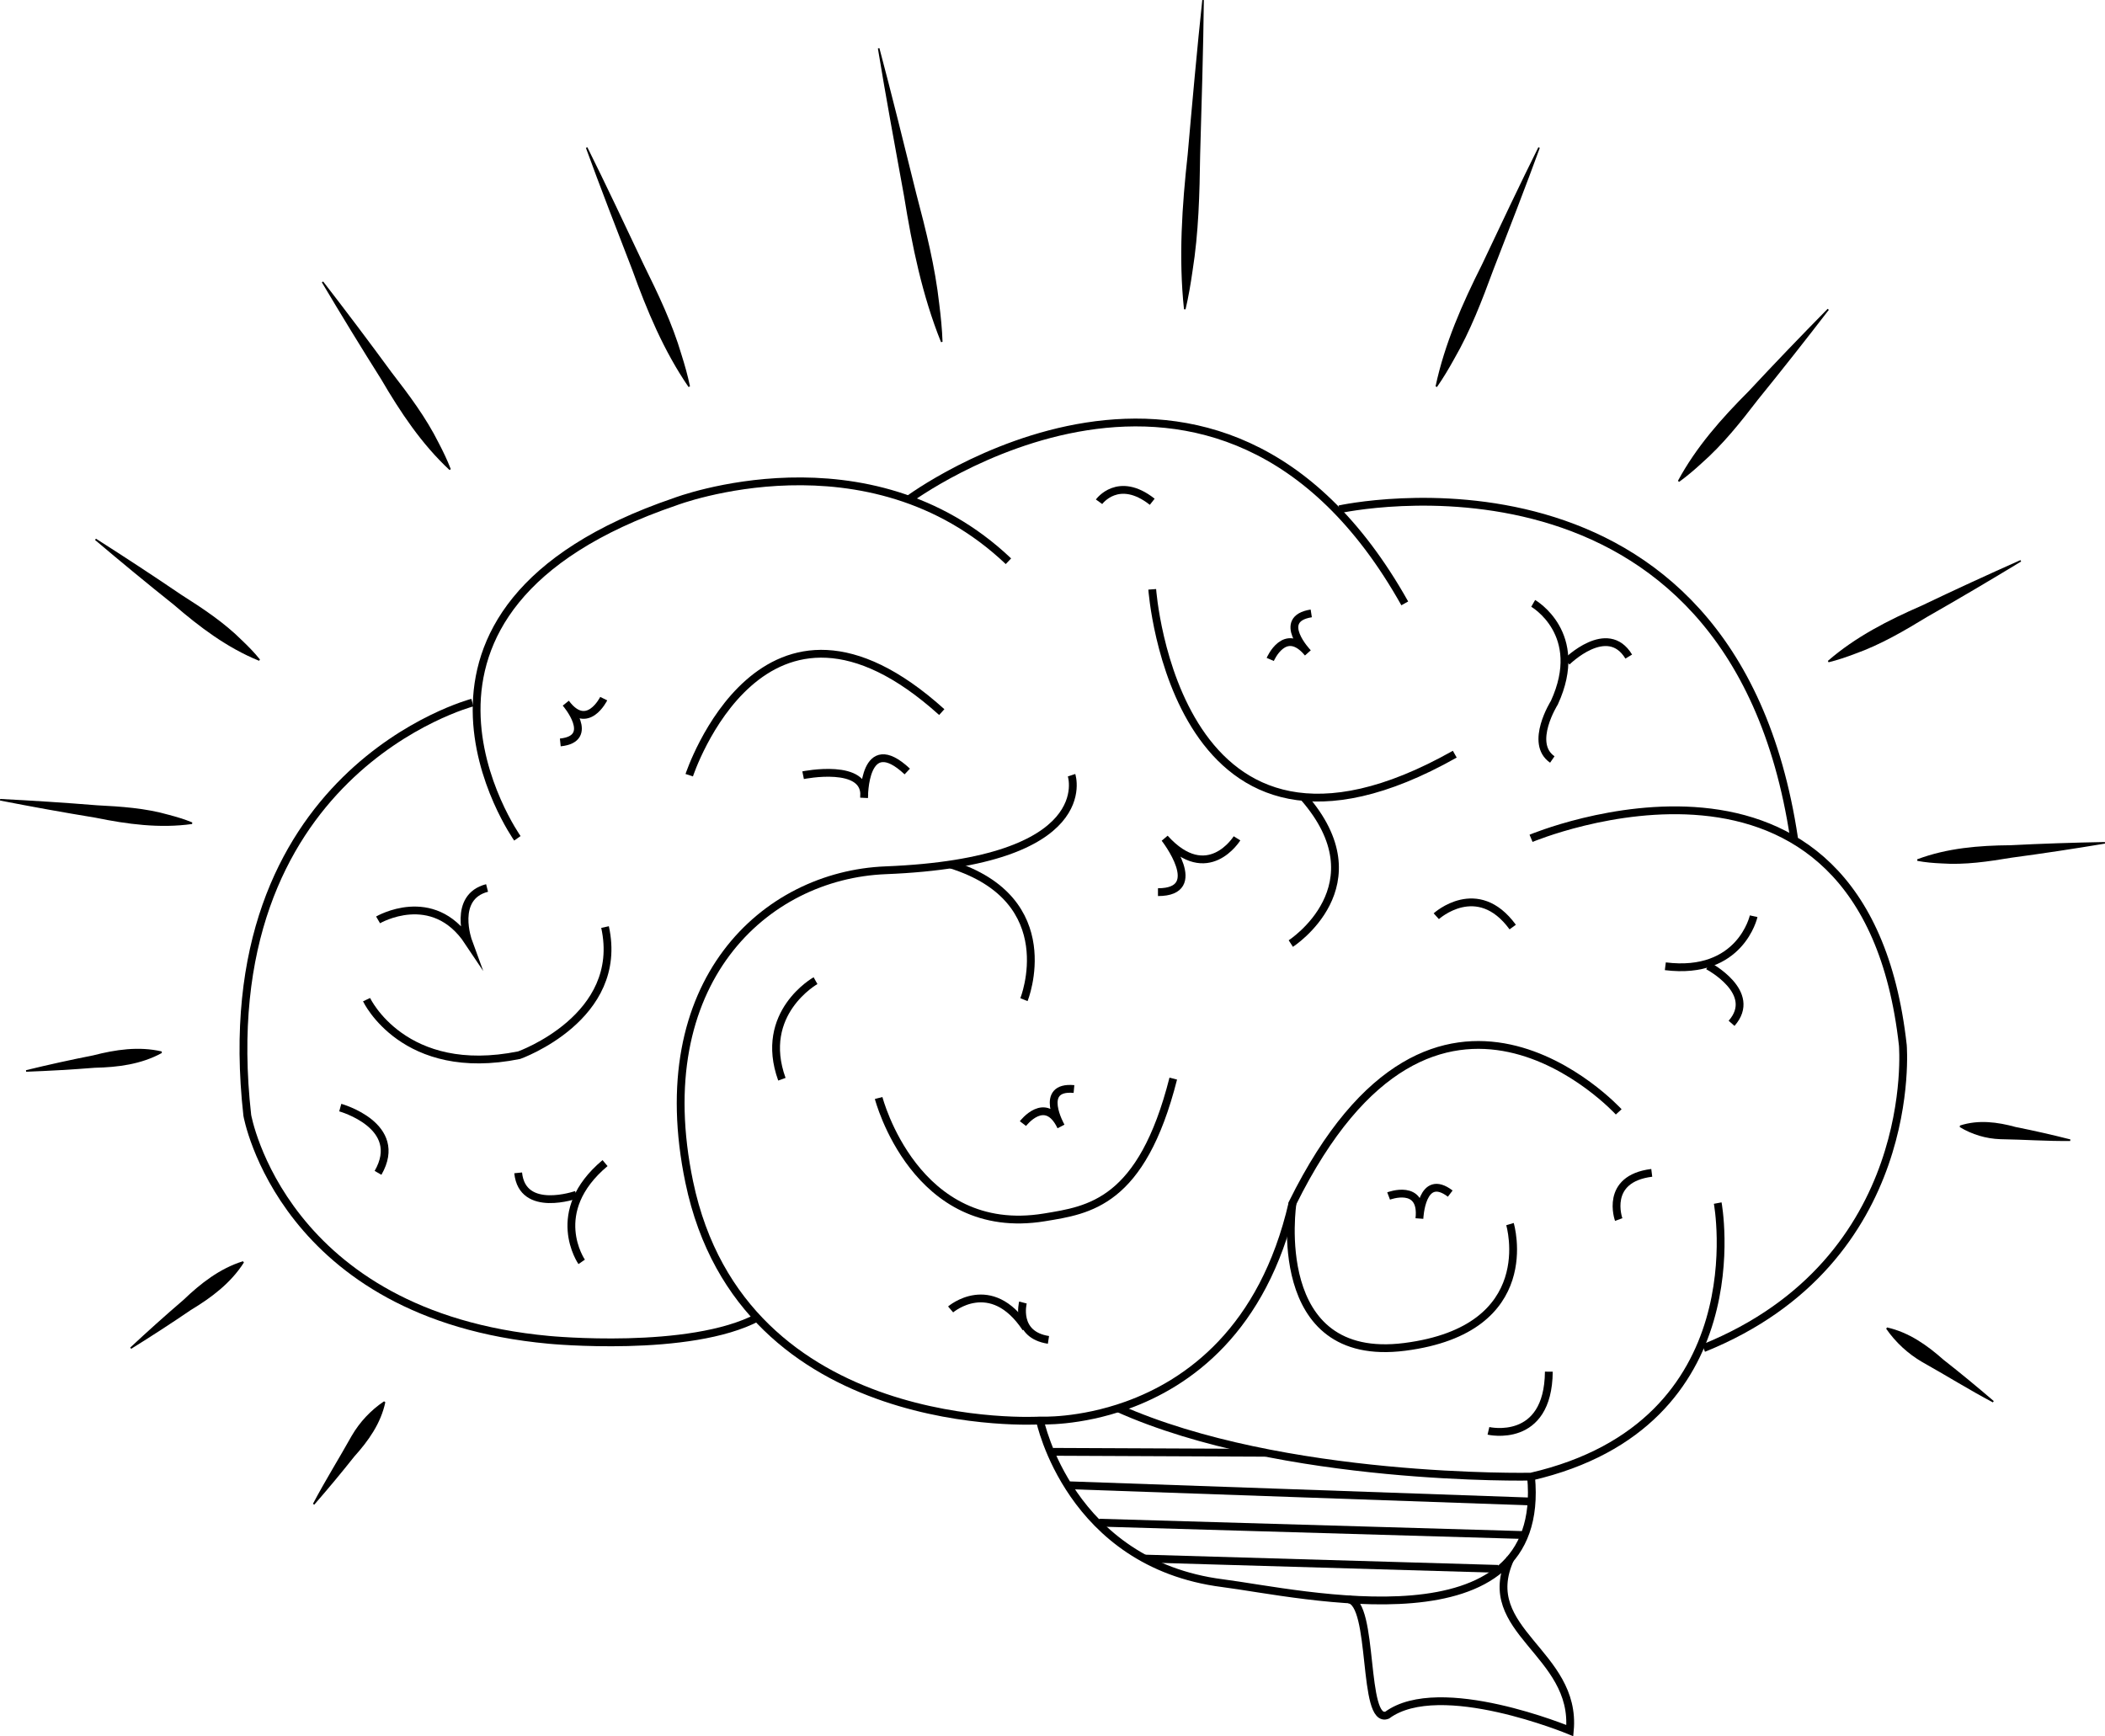<?xml version="1.0" encoding="UTF-8"?>
<svg xmlns="http://www.w3.org/2000/svg" width="539.57" height="445.1" viewBox="0 0 539.57 445.1">
  <g id="brain">
    <path d="M132.62,214.91s-41.36-58.44,40.46-86.31c0,0,49.45-18.88,85.41,15.28" style="fill: none; stroke: #000; stroke-miterlimit: 10; stroke-width: 2px;"/>
    <path d="M232.88,128.07s79.23-58.87,127.2,26.61" style="fill: none; stroke: #000; stroke-miterlimit: 10; stroke-width: 2px;"/>
    <path d="M343.33,130.56s100.55-22.26,116.54,84.35" style="fill: none; stroke: #000; stroke-miterlimit: 10; stroke-width: 2px;"/>
    <path d="M392.45,214.91s85.41-35.96,95.3,53.04c0,0,4.65,55.18-51.09,77.66" style="fill: none; stroke: #000; stroke-miterlimit: 10; stroke-width: 2px;"/>
    <path d="M440.3,308.42s10.58,56.64-47.86,70.13c0,0-63.63,1.32-105.83-17.53" style="fill: none; stroke: #000; stroke-miterlimit: 10; stroke-width: 2px;"/>
    <path d="M414.92,285.04s-46.75-51.25-83.61,23.38c0,0-6.29,41.36,28.77,36.86s26.97-31.47,26.97-31.47" style="fill: none; stroke: #000; stroke-miterlimit: 10; stroke-width: 2px;"/>
    <path d="M295.35,151.08s5.85,82.71,77.55,42.26" style="fill: none; stroke: #000; stroke-miterlimit: 10; stroke-width: 2px;"/>
    <path d="M330.87,241.89s23.15-14.92,3.25-37.58" style="fill: none; stroke: #000; stroke-miterlimit: 10; stroke-width: 2px;"/>
    <path d="M176.67,198.73s18.88-57.54,64.73-16.18" style="fill: none; stroke: #000; stroke-miterlimit: 10; stroke-width: 2px;"/>
    <path d="M274.67,198.73s7.33,22.19-47.65,24.37c-31,1.23-61.02,28.69-50.35,79.92,13.7,65.78,89.91,61.14,89.91,61.14,0,0,9.97.52,22.28-3.91,15.59-5.61,34.92-19.18,42.45-51.84" style="fill: none; stroke: #000; stroke-miterlimit: 10; stroke-width: 2px;"/>
    <path d="M262.47,256.27s10.28-25.58-18.8-34.66" style="fill: none; stroke: #000; stroke-miterlimit: 10; stroke-width: 2px;"/>
    <path d="M225.22,281.48s9.32,36.06,42.51,30.6c11.44-1.88,24.92-3.65,33.01-35.57" style="fill: none; stroke: #000; stroke-miterlimit: 10; stroke-width: 2px;"/>
    <path d="M93.96,256.27s9.52,20.23,39.12,14.23c0,0,27.11-9.65,22.01-32.84" style="fill: none; stroke: #000; stroke-miterlimit: 10; stroke-width: 2px;"/>
    <path d="M121.08,180.12s-67.58,17.71-57.69,105.82c0,0,8.99,51.25,77.32,57.54,0,0,36.1,3.5,53.57-5.78" style="fill: none; stroke: #000; stroke-miterlimit: 10; stroke-width: 2px;"/>
    <path d="M266.58,364.16s7.52,36.69,46.8,41.7c19.96,2.55,83.35,17.51,79.07-27.32" style="fill: none; stroke: #000; stroke-miterlimit: 10; stroke-width: 2px;"/>
    <path d="M387.16,399.53c-8.6,18.57,17.08,24.13,15.23,44.12,0,0-33.32-13.86-46.81-3.97-6.48,2.54-3.23-28.82-9.87-29.66" style="fill: none; stroke: #000; stroke-miterlimit: 10; stroke-width: 2px;"/>
    <line x1="324.49" y1="372.43" x2="269.88" y2="372.19" style="fill: none; stroke: #000; stroke-miterlimit: 10; stroke-width: 2px;"/>
    <line x1="393" y1="384.94" x2="274.28" y2="380.77" style="fill: none; stroke: #000; stroke-miterlimit: 10; stroke-width: 2px;"/>
    <line x1="391.25" y1="393.54" x2="281.72" y2="390.35" style="fill: none; stroke: #000; stroke-miterlimit: 10; stroke-width: 2px;"/>
    <line x1="384.01" y1="402.19" x2="293.39" y2="399.55" style="fill: none; stroke: #000; stroke-miterlimit: 10; stroke-width: 2px;"/>
    <path d="M393,154.68s13.54,7.76,5.43,25.45c0,0-6.56,10.42-.53,14.57" style="fill: none; stroke: #000; stroke-miterlimit: 10; stroke-width: 2px;"/>
    <path d="M401.61,169.64s10.42-10.36,15.88-1.32" style="fill: none; stroke: #000; stroke-miterlimit: 10; stroke-width: 2px;"/>
    <path d="M449.51,234.88s-3.34,15.24-22.64,12.83" style="fill: none; stroke: #000; stroke-miterlimit: 10; stroke-width: 2px;"/>
    <path d="M437.82,247.59s13.01,6.83,6.03,14.75" style="fill: none; stroke: #000; stroke-miterlimit: 10; stroke-width: 2px;"/>
    <path d="M149.1,323.49s-8.91-12.81,5.99-25.32" style="fill: none; stroke: #000; stroke-miterlimit: 10; stroke-width: 2px;"/>
    <path d="M147.74,306.28s-13.86,4.89-14.92-5.61" style="fill: none; stroke: #000; stroke-miterlimit: 10; stroke-width: 2px;"/>
    <path d="M205.86,198.73s16.62-3.38,15.63,5.75c0,0-.17-17.24,11.07-6.7" style="fill: none; stroke: #000; stroke-miterlimit: 10; stroke-width: 2px;"/>
    <path d="M355.94,306.6s8.88-3.38,7.9,5.75c0,0,.49-11.98,7.9-6.36" style="fill: none; stroke: #000; stroke-miterlimit: 10; stroke-width: 2px;"/>
    <path d="M154.75,179.1s-4.19,8.53-9.7,1.19c0,0,7.82,9.09-1.43,10.04" style="fill: none; stroke: #000; stroke-miterlimit: 10; stroke-width: 2px;"/>
    <path d="M96.91,235.82s13.97-8.18,23.13,5.56c0,0-4.19-11.43,4.81-13.74" style="fill: none; stroke: #000; stroke-miterlimit: 10; stroke-width: 2px;"/>
    <path d="M262.21,288.04s5.75-7.56,9.74.71c0,0-5.92-10.43,3.34-9.57" style="fill: none; stroke: #000; stroke-miterlimit: 10; stroke-width: 2px;"/>
    <path d="M325.6,169.05s3.73-8.74,9.62-1.7c0,0-8.29-8.66.89-10.1" style="fill: none; stroke: #000; stroke-miterlimit: 10; stroke-width: 2px;"/>
    <path d="M317.08,214.91s-7.52,12.16-18.52,0c0,0,10.8,13.8-1.74,13.8" style="fill: none; stroke: #000; stroke-miterlimit: 10; stroke-width: 2px;"/>
    <path d="M209.04,251.4s-14.76,8.27-8.62,25.27" style="fill: none; stroke: #000; stroke-miterlimit: 10; stroke-width: 2px;"/>
    <path d="M368.16,234.88s10.54-9.6,19.59,2.78" style="fill: none; stroke: #000; stroke-miterlimit: 10; stroke-width: 2px;"/>
    <path d="M281.72,128.63s4.92-6.85,13.63,0" style="fill: none; stroke: #000; stroke-miterlimit: 10; stroke-width: 2px;"/>
    <path d="M262.21,333.91s-2.18,8.25,6.54,9.58" style="fill: none; stroke: #000; stroke-miterlimit: 10; stroke-width: 2px;"/>
    <path d="M87.22,283.94s16.64,4.63,9.68,16.73" style="fill: none; stroke: #000; stroke-miterlimit: 10; stroke-width: 2px;"/>
    <path d="M414.92,312.64s-3.8-10.44,8.47-11.97" style="fill: none; stroke: #000; stroke-miterlimit: 10; stroke-width: 2px;"/>
    <path d="M243.67,335.68s10.28-8.82,19.31,4.79" style="fill: none; stroke: #000; stroke-miterlimit: 10; stroke-width: 2px;"/>
    <path d="M381.53,366.81s15.31,3.57,15.48-15.17" style="fill: none; stroke: #000; stroke-miterlimit: 10; stroke-width: 2px;"/>
  </g>
  <g id="ding">
    <path d="M.05,204.82c8.27.42,16.53.95,24.79,1.62,6.22.32,12.41.72,18.44,2.45,2.02.53,4.03,1.13,6.01,1.95l-.05.4c-8.34,1.17-16.63.05-24.79-1.62-8.17-1.34-16.32-2.81-24.45-4.4,0,0,.05-.4.05-.4H.05Z"/>
    <path d="M24.6,138.1c7.35,4.68,14.64,9.46,21.85,14.36,5.53,3.52,10.99,7.11,15.65,11.77,1.59,1.51,3.13,3.09,4.54,4.84l-.24.32c-8.2-3.33-15.22-8.64-21.85-14.36-6.81-5.43-13.54-10.98-20.19-16.61,0,0,.24-.32.24-.32h0Z"/>
    <path d="M82.83,72.16c5.94,7.68,11.78,15.43,17.52,23.27,4.46,5.77,8.84,11.59,12.11,18.15,1.13,2.16,2.2,4.37,3.09,6.69,0,0-.33.22-.33.22-7.19-6.7-12.6-14.85-17.52-23.27-5.18-8.21-10.24-16.5-15.2-24.84,0,0,.33-.22.33-.22h0Z"/>
    <path d="M150.56,37.76c4.3,8.61,10.27,21.25,14.44,30.09,3.7,7.49,7.31,15.02,9.68,23.06.84,2.66,1.61,5.36,2.18,8.14l-.37.16c-6.35-9.26-10.66-19.59-14.44-30.09-3.55-9.14-8.56-22.1-11.86-31.2,0,0,.37-.16.37-.16h0Z"/>
    <path d="M225.42,12.35c2.87,10.73,6.76,26.4,9.46,37.35,2.46,9.33,4.82,18.66,5.88,28.27.4,3.2.73,6.41.84,9.66l-.39.08c-4.82-12-7.41-24.64-9.46-37.35-2.04-11.14-4.92-26.91-6.72-37.94,0,0,.39-.08.39-.08h0Z"/>
    <path d="M308.58.02c-.12,11.45-.6,28.1-.95,39.72-.14,9.94-.38,19.87-1.95,29.72-.47,3.29-1.02,6.57-1.79,9.84,0,0-.4-.02-.4-.02-1.41-13.26-.5-26.53.95-39.72C305.46,27.93,306.94,11.45,308.18,0c0,0,.4.02.4.02h0Z"/>
    <path d="M394.69,37.92c-3.29,9.05-8.34,22.09-11.89,31.2-2.89,7.84-5.86,15.64-10.06,22.91-1.35,2.44-2.78,4.86-4.4,7.18,0,0-.37-.16-.37-.16,2.34-10.98,6.87-21.22,11.89-31.2,4.19-8.87,10.13-21.43,14.46-30.09,0,0,.37.16.37.16h0Z"/>
    <path d="M468.78,79.43c-5.95,7.74-11.99,15.4-18.13,22.97-4.47,5.81-9,11.55-14.54,16.41-1.81,1.66-3.68,3.26-5.71,4.72l-.3-.26c4.68-8.7,11.21-16.04,18.13-22.97,6.65-7.14,13.41-14.18,20.25-21.13,0,0,.3.26.3.26h0Z"/>
    <path d="M518.08,143.94c-7.95,4.83-15.96,9.56-24.03,14.16-5.97,3.63-11.98,7.17-18.6,9.52-2.19.83-4.41,1.59-6.73,2.16l-.19-.35c7.11-6.18,15.47-10.43,24.03-14.16,8.39-4.01,16.83-7.9,25.33-11.68,0,0,.19.35.19.35h0Z"/>
    <path d="M539.57,216.26c-7.96,1.33-15.93,2.54-23.92,3.61-5.98.99-11.96,1.9-18.06,1.47-2.03-.09-4.07-.26-6.12-.65l-.04-.4c7.68-2.89,15.81-3.54,23.92-3.61,8.05-.41,16.11-.67,24.18-.82,0,0,.04.4.04.4h0Z"/>
    <path d="M530.64,292.5c-5.98.07-11.94-.37-17.91-.46-3.67-.13-7.21-1.19-10.39-3.1,0,0,.05-.4.05-.4,4.75-1.55,9.63-.9,14.33.39,4.69.93,9.34,1.99,13.98,3.17,0,0-.05.4-.05.4h0Z"/>
    <path d="M510.84,359.52c-6.15-3.26-12.04-6.95-18.11-10.34-3.66-2.14-6.81-5.03-9.25-8.55,0,0,.23-.33.23-.33,5.61,1.26,10.26,4.55,14.47,8.29,4.38,3.43,8.66,6.97,12.88,10.59,0,0-.23.33-.23.33h0Z"/>
    <path d="M6.66,274.35c5.71-1.39,11.44-2.66,17.2-3.79,5.75-1.48,11.68-2.38,17.58-1.02,0,0,.05.4.05.4-5.31,2.91-11.26,3.66-17.2,3.79-5.85.47-11.71.8-17.58,1.02,0,0-.05-.4-.05-.4h0Z"/>
    <path d="M33.38,345.46c4.45-4.15,8.98-8.22,13.6-12.18,4.44-4.25,9.32-8.09,15.3-9.95,0,0,.24.32.24.32-3.36,5.29-8.33,9-13.6,12.18-5.03,3.43-10.13,6.74-15.3,9.95,0,0-.24-.32-.24-.32h0Z"/>
    <path d="M80.22,385.51c3.12-5.92,6.67-11.59,9.93-17.43,2.06-3.53,4.87-6.54,8.29-8.84,0,0,.33.23.33.23-1.15,5.43-4.33,9.9-7.96,13.93-3.32,4.19-6.74,8.3-10.26,12.34,0,0-.33-.23-.33-.23h0Z"/>
  </g>
</svg>